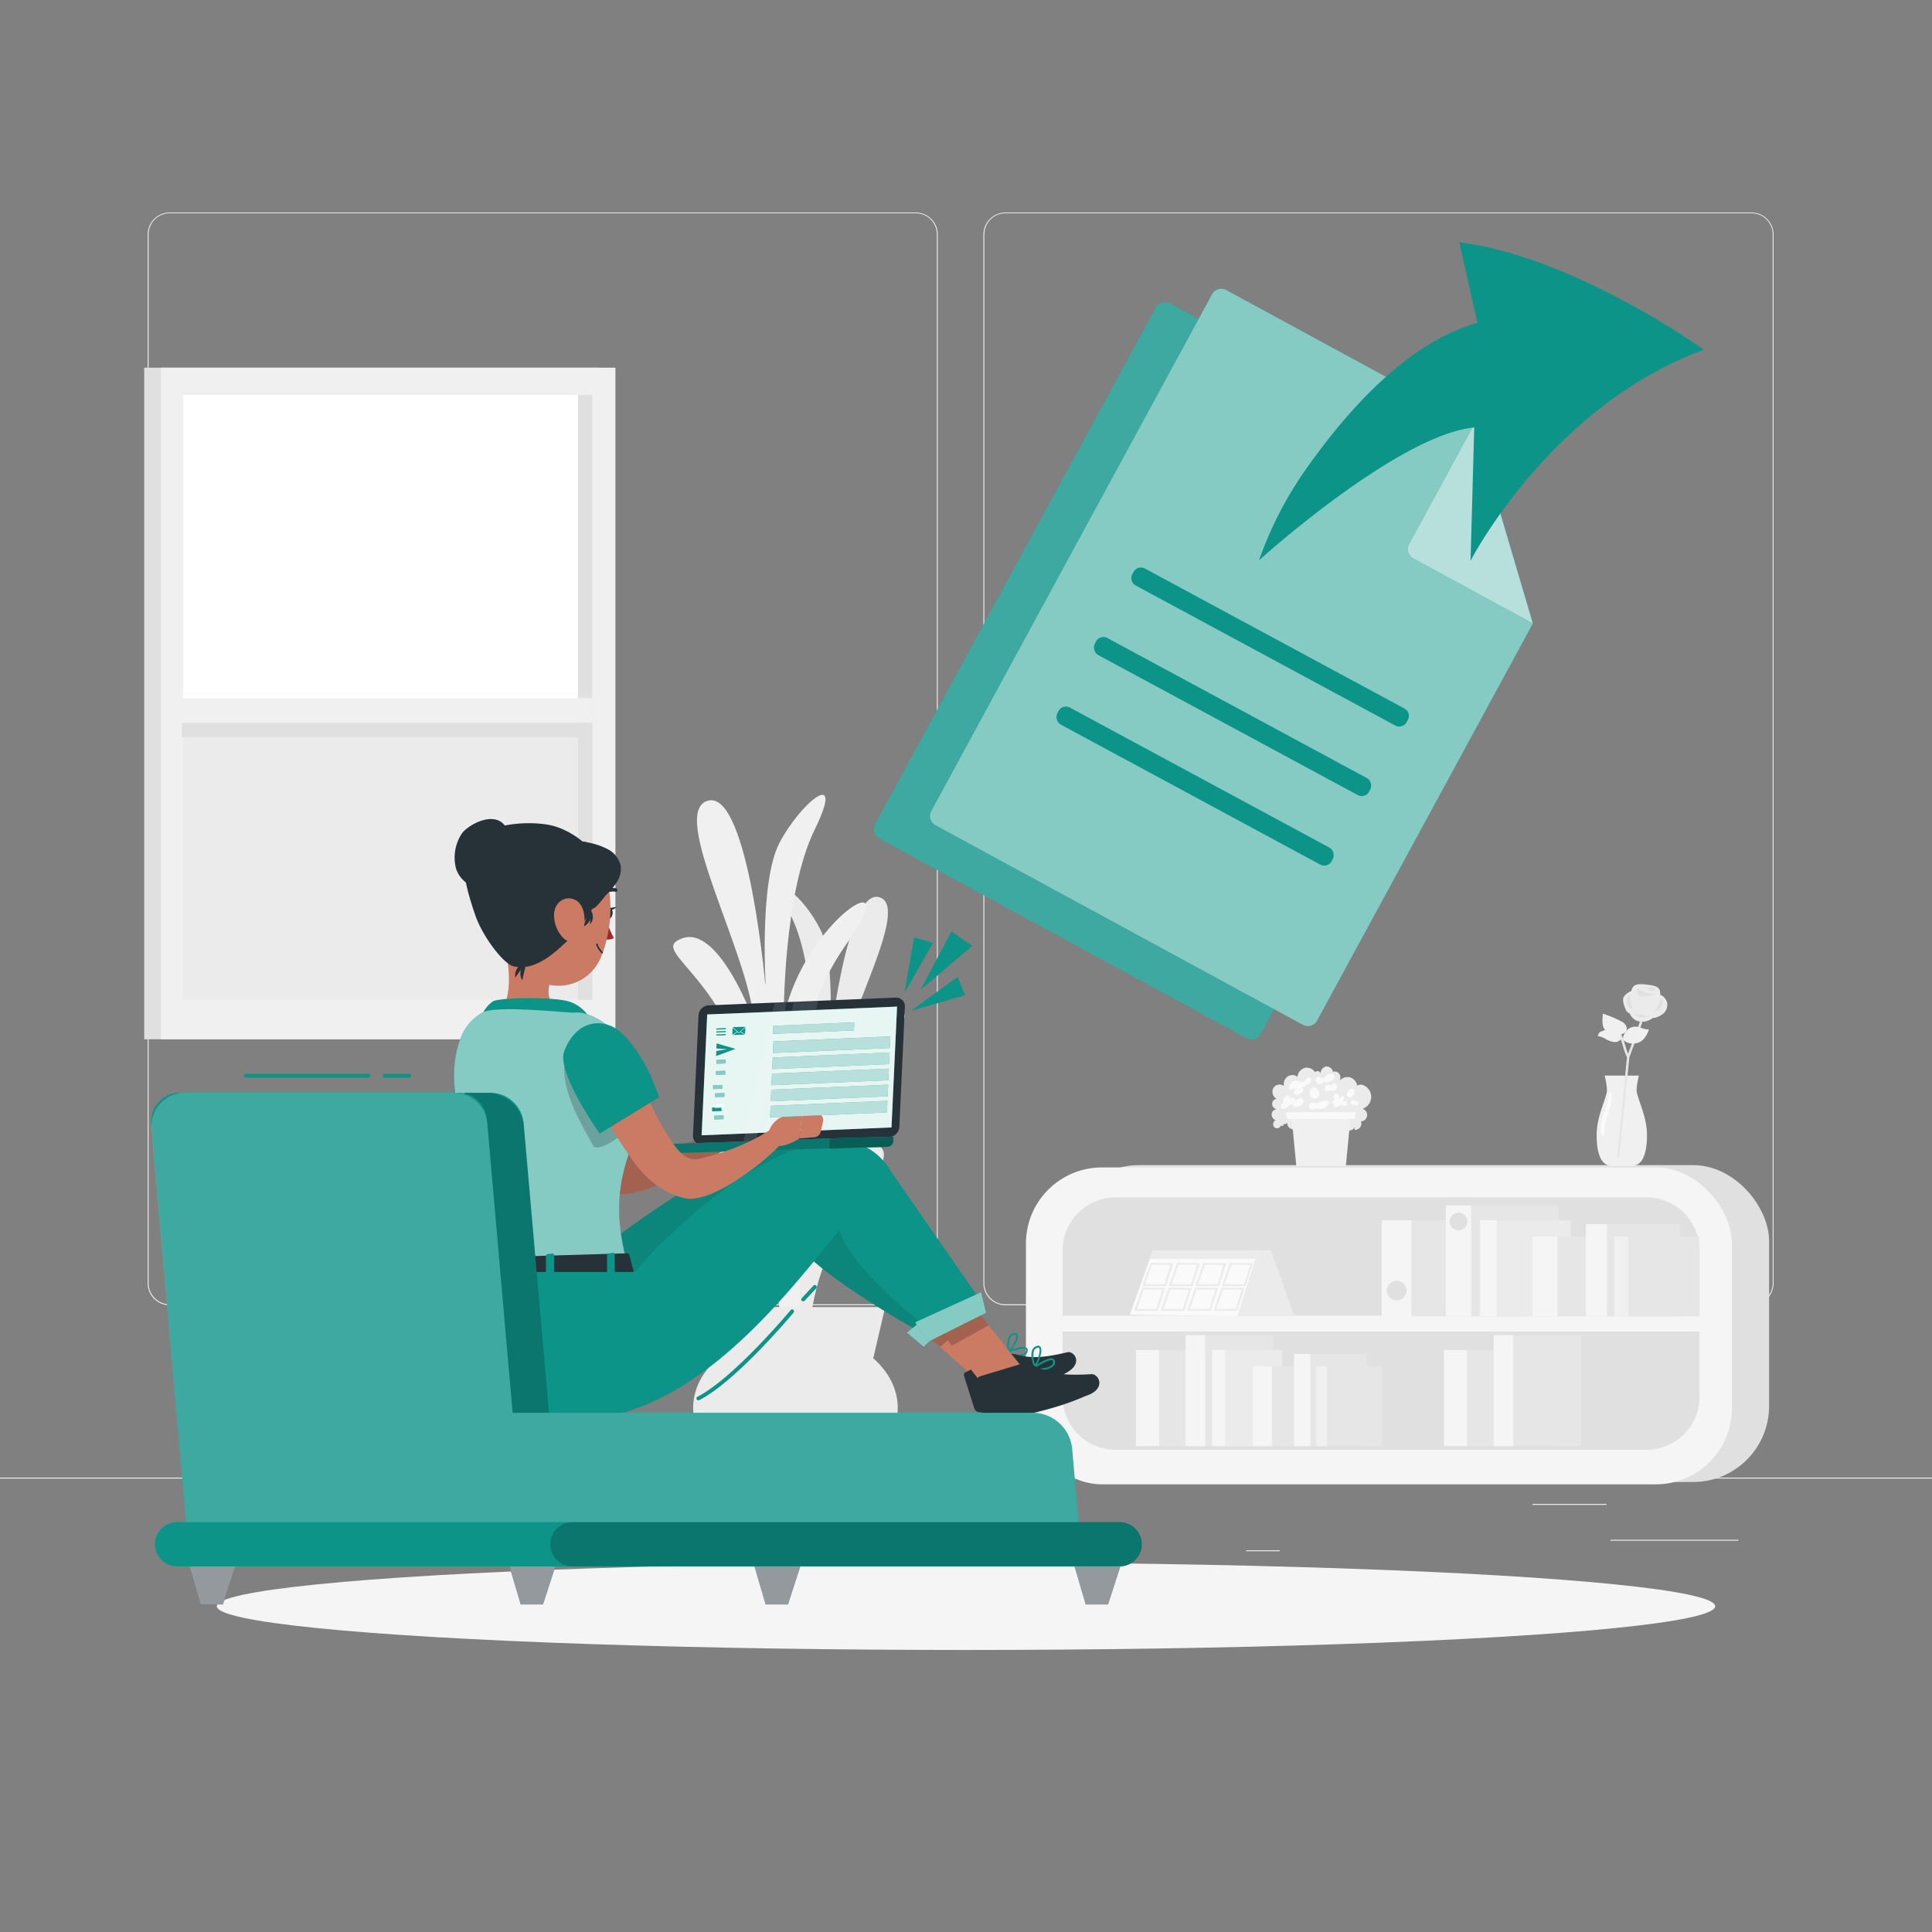 <svg xmlns="http://www.w3.org/2000/svg" viewBox="0 0 500 500"><rect x="0" y="0" width="500" height="500" fill="#808080" stroke="none"/><g id="freepik--background-complete--inject-10"><path d="M237,337.8H43.91a5.71,5.71,0,0,1-5.7-5.71V60.66A5.71,5.71,0,0,1,43.91,55H237a5.71,5.71,0,0,1,5.71,5.71V332.09A5.71,5.71,0,0,1,237,337.8ZM43.91,55.2a5.46,5.46,0,0,0-5.45,5.46V332.09a5.46,5.46,0,0,0,5.45,5.46H237a5.47,5.47,0,0,0,5.46-5.46V60.66A5.47,5.47,0,0,0,237,55.2Z" style="fill:#ebebeb"></path><path d="M453.31,337.8H260.21a5.72,5.72,0,0,1-5.71-5.71V60.66A5.72,5.72,0,0,1,260.21,55h193.1A5.71,5.71,0,0,1,459,60.66V332.09A5.71,5.71,0,0,1,453.31,337.8ZM260.21,55.2a5.47,5.47,0,0,0-5.46,5.46V332.09a5.47,5.47,0,0,0,5.46,5.46h193.1a5.47,5.47,0,0,0,5.46-5.46V60.66a5.47,5.47,0,0,0-5.46-5.46Z" style="fill:#ebebeb"></path><rect x="416.78" y="398.49" width="33.12" height="0.25" style="fill:#ebebeb"></rect><rect x="322.53" y="401.21" width="8.69" height="0.25" style="fill:#ebebeb"></rect><rect x="396.59" y="389.21" width="19.19" height="0.25" style="fill:#ebebeb"></rect><rect x="52.46" y="390.89" width="43.19" height="0.25" style="fill:#ebebeb"></rect><rect x="104.56" y="390.89" width="6.33" height="0.25" style="fill:#ebebeb"></rect><rect x="131.47" y="395.11" width="93.68" height="0.25" style="fill:#ebebeb"></rect><rect y="382.4" width="500" height="0.25" style="fill:#ebebeb"></rect><rect x="37.32" y="95.16" width="117.62" height="173.8" style="fill:#e0e0e0"></rect><rect x="41.65" y="95.16" width="117.62" height="173.8" style="fill:#f0f0f0"></rect><rect x="47.37" y="187.04" width="105.95" height="71.74" style="fill:#ebebeb"></rect><rect x="47.37" y="102.22" width="105.95" height="84.82" style="fill:#fff"></rect><rect x="149.59" y="102.22" width="3.73" height="156.56" style="fill:#e0e0e0"></rect><rect x="96.62" y="137.46" width="3.78" height="102.95" transform="translate(-90.42 287.45) rotate(-90)" style="fill:#e0e0e0"></rect><rect x="45.37" y="180.69" width="107.95" height="6.35" style="fill:#f0f0f0"></rect><rect x="275.14" y="301.53" width="182.7" height="82.01" rx="19.67" style="fill:#e0e0e0"></rect><rect x="265.51" y="302.13" width="182.7" height="82.01" rx="19.67" style="fill:#f5f5f5"></rect><path d="M288.7,309.87H426.1a13.74,13.74,0,0,1,13.74,13.74v16.86a0,0,0,0,1,0,0H275a0,0,0,0,1,0,0V323.6A13.74,13.74,0,0,1,288.7,309.87Z" style="fill:#e0e0e0"></path><path d="M275,344.6H439.84a0,0,0,0,1,0,0v16.86A13.74,13.74,0,0,1,426.1,375.2H288.7A13.74,13.74,0,0,1,275,361.46V344.6A0,0,0,0,1,275,344.6Z" style="fill:#e0e0e0"></path><rect x="365.3" y="315.79" width="30.19" height="24.87" style="fill:#e6e6e6"></rect><rect x="357.57" y="315.79" width="7.73" height="24.87" style="fill:#f5f5f5"></rect><path d="M364,334a2.54,2.54,0,1,1-2.54-2.54A2.54,2.54,0,0,1,364,334Z" style="fill:#e0e0e0"></path><rect x="380.73" y="311.95" width="22.68" height="28.71" style="fill:#e6e6e6"></rect><rect x="374.18" y="311.95" width="6.56" height="28.71" style="fill:#f5f5f5"></rect><circle cx="377.46" cy="316.12" r="2.25" style="fill:#e0e0e0"></circle><circle cx="377.46" cy="316.12" r="2.25" style="fill:#e0e0e0"></circle><rect x="387.41" y="315.79" width="19.12" height="24.87" style="fill:#ebebeb"></rect><rect x="383.04" y="315.79" width="4.37" height="24.87" style="fill:#f5f5f5"></rect><rect x="403.06" y="320" width="25.08" height="20.67" style="fill:#e6e6e6"></rect><rect x="396.64" y="320" width="6.42" height="20.67" style="fill:#f5f5f5"></rect><rect x="415.87" y="316.81" width="18.84" height="23.85" style="fill:#e6e6e6"></rect><rect x="410.44" y="316.81" width="5.45" height="23.85" style="fill:#f5f5f5"></rect><rect x="421.43" y="320" width="18.3" height="20.67" style="fill:#e6e6e6"></rect><rect x="417.79" y="320" width="3.63" height="20.67" style="fill:#f0f0f0"></rect><rect x="299.96" y="349.38" width="23.37" height="24.87" style="fill:#e6e6e6"></rect><rect x="293.98" y="349.38" width="5.99" height="24.87" style="fill:#f5f5f5"></rect><rect x="311.9" y="345.54" width="17.55" height="28.71" style="fill:#e6e6e6"></rect><rect x="306.84" y="345.54" width="5.07" height="28.71" style="fill:#f5f5f5"></rect><rect x="379.68" y="349.38" width="23.37" height="24.87" style="fill:#e6e6e6"></rect><rect x="373.7" y="349.38" width="5.99" height="24.87" style="fill:#f5f5f5"></rect><rect x="391.62" y="345.54" width="17.55" height="28.71" style="fill:#e6e6e6"></rect><rect x="386.56" y="345.54" width="5.08" height="28.71" style="fill:#f5f5f5"></rect><rect x="317.08" y="349.38" width="14.8" height="24.87" style="fill:#ebebeb"></rect><rect x="313.7" y="349.38" width="3.38" height="24.87" style="fill:#f5f5f5"></rect><rect x="329.19" y="353.59" width="19.41" height="20.67" style="fill:#e6e6e6"></rect><rect x="324.22" y="353.59" width="4.97" height="20.67" style="fill:#f5f5f5"></rect><rect x="339.11" y="350.4" width="14.58" height="23.85" style="fill:#e6e6e6"></rect><rect x="334.9" y="350.4" width="4.22" height="23.85" style="fill:#f5f5f5"></rect><rect x="343.41" y="353.59" width="14.17" height="20.67" style="fill:#e6e6e6"></rect><rect x="340.59" y="353.59" width="2.81" height="20.67" style="fill:#f0f0f0"></rect><path d="M340.45,277.68a2.52,2.52,0,0,0-2.67-1.33,2.64,2.64,0,0,0-2,2.31,2.21,2.21,0,0,0-2.53-.07,2.51,2.51,0,0,0-1,2.45,1.87,1.87,0,0,0-2.71.55,2.1,2.1,0,0,0,.83,2.78,1.34,1.34,0,0,0,.07,2.66,1.45,1.45,0,0,0-1.33,1.28,1.49,1.49,0,0,0,1,1.57,1.22,1.22,0,0,0-.29,1.88,1.1,1.1,0,0,0,1.73-.55.35.35,0,0,0,.56.09.41.41,0,0,0-.1-.6.66.66,0,0,0,1.14-.29,1.65,1.65,0,0,0,2.23,1.76,1,1,0,0,0,.66,1.36,2.33,2.33,0,0,0,1.61-.32,3.54,3.54,0,0,1,1.58-.53,5.11,5.11,0,0,1,1.41.39,4.25,4.25,0,0,0,4.31-1.14,1.84,1.84,0,0,0,3.07-.46,1.3,1.3,0,0,0,2.53.15l0,.78a1.63,1.63,0,0,0,1.67-2.18,1.67,1.67,0,0,0,1.59-1.45,1.72,1.72,0,0,0-1.18-1.83,3.24,3.24,0,0,0,.06-6.14,1.53,1.53,0,0,0-1.47.21.92.92,0,0,0,0,1.39,3,3,0,0,0-1.26-3.34,2.65,2.65,0,0,0-3.34.72,1.66,1.66,0,0,0,0-1.85,1.45,1.45,0,0,0-1.66-.55,1.67,1.67,0,0,0-1.8-1.37,1.75,1.75,0,0,0-1.36,1.86.84.84,0,0,0-1.53-.29C339.86,277.45,340.45,277.68,340.45,277.68Z" style="fill:#ebebeb"></path><path d="M340.75,285.67a1.53,1.53,0,0,0-1.15-.28,1.07,1.07,0,0,0-.83.78.81.81,0,0,0,.56.94c.47.12.95-.28,1.43-.21.18,0,.34.11.51.15a2.44,2.44,0,0,0,2-.7,2,2,0,0,0,.55-.52.7.7,0,0,0,.06-.72.93.93,0,0,0-.95-.31,3.73,3.73,0,0,0-1.94.81l.05-.33Z" style="fill:#fafafa"></path><path d="M350.88,285.07a1.63,1.63,0,0,0-.61-.32.61.61,0,0,0-.63.17.64.64,0,0,0,.18.84,1.78,1.78,0,0,0,.88.3c.33.05.73.06.89-.22a.55.55,0,0,0-.15-.64,1.62,1.62,0,0,0-.63-.31Z" style="fill:#fafafa"></path><path d="M334.87,279.8a2.22,2.22,0,0,0-1.29,1.55.51.51,0,0,0,.14.57.56.56,0,0,0,.44,0l1.85-.44a2.57,2.57,0,0,0-.83.45.88.88,0,0,0-.32.84.86.86,0,0,0,.86.58,1.79,1.79,0,0,0,1-.41,1.32,1.32,0,0,0,.65-.95c0-.39-.5-.76-.8-.51a7,7,0,0,0,2-.9,2,2,0,0,0,.57-.54.77.77,0,0,0,.06-.76c-.63-1.15-1.43.54-1.82.69C336.65,280.26,335.81,279.4,334.87,279.8Z" style="fill:#fafafa"></path><path d="M332,284.71a.62.62,0,0,0,.16.65.4.4,0,0,0,.59-.12,2,2,0,0,0-1.11.62.73.73,0,0,0,.22,1.1,1,1,0,0,0,.77-.18,13.41,13.41,0,0,0,1.91-1.26c-.18.43.26.91.72,1a2.19,2.19,0,0,0,1.29-.45c.49-.3,1-.75.92-1.3a1,1,0,0,0-1.2-.56,2.91,2.91,0,0,0-1.17.89c.26-.37-.1-.94-.56-1a1.37,1.37,0,0,0-1.16.54c.52-.29.63-1-.06-1.11C332.86,283.42,332.1,284.34,332,284.71Z" style="fill:#fafafa"></path><path d="M346.15,283.06a.79.79,0,0,0-1,.51.78.78,0,0,0,.61.92,1.18,1.18,0,0,0-.78.41.64.64,0,0,0-.17.47.56.56,0,0,0,.55.42,1.7,1.7,0,0,0,.73-.2,1.31,1.31,0,0,0-.71.2.46.46,0,0,0-.11.66.61.61,0,0,0,.59.06,2.83,2.83,0,0,0,1.22-.68,1.2,1.2,0,0,0,1,.43.7.7,0,0,0,.58-.83.75.75,0,0,0-.63-.46,2.07,2.07,0,0,0-.81.12,1.49,1.49,0,0,0,.65-.71c.1-.31-.11-.73-.44-.7s-.55.52-.84.7C346.26,284.05,346.93,283.35,346.15,283.06Z" style="fill:#fafafa"></path><path d="M339.54,281.53a1.49,1.49,0,0,0-.54,1.34,1.59,1.59,0,0,0,.8,1.38,1.27,1.27,0,0,0,1.63-1,1.79,1.79,0,0,0-1-1.79A1,1,0,0,0,339.54,281.53Z" style="fill:#fafafa"></path><path d="M344.22,280.93l.17.15a.84.84,0,1,0-1.23,1.13.88.88,0,0,0,1.23-.09,1.24,1.24,0,0,0,1.46-.27,1,1,0,0,0-.2-1.39.78.78,0,0,0-1.12.66l-.2-.22Z" style="fill:#fafafa"></path><path d="M349.39,281.77a2.61,2.61,0,0,0-.8,1.12.93.93,0,0,0,.53,1.14c.45.11.87-.26,1.13-.64a1.42,1.42,0,0,0,.27-1.18c-.13-.4-.7-.63-1-.33Z" style="fill:#fafafa"></path><path d="M341.94,279.06a.76.76,0,0,0-1.05-.3.92.92,0,0,0-.33,1.1,1.17,1.17,0,0,0,1,.69c.5.05,1.1-.36,1-.86a1.07,1.07,0,0,0,1,.37,2.64,2.64,0,0,0,1-.38c.43-.25.88-.62.84-1.11a.87.87,0,0,0-.81-.73,1.45,1.45,0,0,0-1.07.4c-.23.2-.43.44-.68.62a.84.84,0,0,1-.87.12Z" style="fill:#fafafa"></path><polygon points="348.3 301.8 335.49 301.8 334.24 288.89 349.55 288.89 348.3 301.8" style="fill:#f0f0f0"></polygon><polygon points="350.55 289.56 333.12 289.56 332.81 287.84 350.86 287.84 350.55 289.56" style="fill:#fafafa"></polygon><polygon points="335 340.63 320.3 340.63 324.91 325.79 325.58 323.63 328.91 323.63 335 340.63" style="fill:#ebebeb"></polygon><polygon points="325.58 323.63 324.91 325.79 320.3 340.63 306.71 340.43 302.34 325.79 301.67 323.63 325.58 323.63" style="fill:#e0e0e0"></polygon><polygon points="325.58 323.63 324.91 325.79 320.3 340.63 292.39 340.22 298.34 323.63 325.58 323.63" style="fill:#fafafa"></polygon><polygon points="325.58 323.63 324.91 325.79 297.57 325.79 298.34 323.63 325.58 323.63" style="fill:#ebebeb"></polygon><path d="M301.77,332.84h-6.13l2.14-6,5.86.06Zm-5.42-.5h5l1.56-5-4.83-.05Z" style="fill:#ebebeb"></path><path d="M308.63,332.84H302.5l2.13-6,5.87.06Zm-5.43-.5h5.06l1.56-5-4.83-.05Z" style="fill:#ebebeb"></path><path d="M315.48,332.84h-6.13l2.14-6,5.86.06Zm-5.42-.5h5.06l1.55-5-4.83-.05Z" style="fill:#ebebeb"></path><path d="M322.34,332.84h-6.13l2.14-6,5.86.06Zm-5.42-.5H322l1.56-5-4.83-.05Z" style="fill:#ebebeb"></path><path d="M299.63,339.25H293.5l2.14-6,5.86.07Zm-5.42-.5h5.05l1.56-5-4.83,0Z" style="fill:#ebebeb"></path><path d="M306.49,339.25h-6.13l2.14-6,5.86.07Zm-5.42-.5h5.05l1.56-5-4.83,0Z" style="fill:#ebebeb"></path><path d="M313.34,339.25h-6.13l2.14-6,5.86.07Zm-5.42-.5H313l1.56-5-4.84,0Z" style="fill:#ebebeb"></path><path d="M320.2,339.25h-6.13l2.14-6,5.86.07Zm-5.42-.5h5.05l1.56-5-4.83,0Z" style="fill:#ebebeb"></path><path d="M413.21,293.79c0,3.15.5,5.19,1.33,6.5a3.44,3.44,0,0,0,2.92,1.53H422a3.43,3.43,0,0,0,2.91-1.53c.84-1.31,1.33-3.35,1.33-6.5,0-4.57-2-8.23-2.64-11.15-.24-1.05.54-4.28.54-4.28h-8.85s.78,3.23.54,4.28C415.2,285.56,413.21,289.22,413.21,293.79Z" style="fill:#f0f0f0"></path><path d="M422.69,256.3a4.7,4.7,0,0,0-2.36,1.53c-.87,1.16.63,3.88.63,3.88a3.68,3.68,0,0,0,3.18,1l1.77-.43S424,257,422.7,256.65Z" style="fill:#ebebeb"></path><path d="M429.65,257.57c-.23,2.33-2.19,4.94-4.27,4.74s-3.47-3.17-3.24-5.49,1.93-2.24,4-2S429.89,255.25,429.65,257.57Z" style="fill:#ebebeb"></path><path d="M423.8,255.77s1.33,1.54,4.68,1.42C428.48,257.19,422.77,259.61,423.8,255.77Z" style="fill:#ebebeb"></path><path d="M425.26,255.58s1.86,0,1.75.78c0,0,1.54.2,1.45-.48S425.26,255.58,425.26,255.58Z" style="fill:#ebebeb"></path><path d="M423.8,255.77s1.33,1.54,4.68,1.42C428.48,257.19,422.77,259.61,423.8,255.77Z" style="fill:#e0e0e0"></path><path d="M425.26,255.58s1.86,0,1.75.78c0,0,1.54.2,1.45-.48S425.26,255.58,425.26,255.58Z" style="fill:#e0e0e0"></path><path d="M421.82,262.38a3.38,3.38,0,0,0,2.93,2.05,4.54,4.54,0,0,0,3.41-1.35,6.91,6.91,0,0,0,1.78-3.27c.08-.32.26-1.11-.14-1.32s-.71.31-.93.53a12.59,12.59,0,0,1-2.1,1.68,10.83,10.83,0,0,1-2.38,1.13C424.16,261.91,421.9,262.59,421.82,262.38Z" style="fill:#ebebeb"></path><path d="M431.44,259.47a3,3,0,0,1-.9,2.79,5.33,5.33,0,0,1-1.75,1c-.44.16-1,.29-1.33,0s-.21-.95,0-1.42c.29-.72.59-1.43.92-2.14a7.64,7.64,0,0,1,1-2c.42-.42.84,0,1.28.4A3,3,0,0,1,431.44,259.47Z" style="fill:#ebebeb"></path><path d="M422.58,261.21a2.12,2.12,0,0,1-1.57-1.64c-.11-.59.15-2,.89-2A9.89,9.89,0,0,0,422.58,261.21Z" style="fill:#e0e0e0"></path><path d="M428.21,261.62a2.41,2.41,0,0,0,1.89-1.26c.2-.39.44-2.51-.35-1.75-.26.25-.39,1.18-.57,1.53A7.26,7.26,0,0,1,428.21,261.62Z" style="fill:#e0e0e0"></path><path d="M425.12,262.37a1.74,1.74,0,0,0,2.08.45c-.15.39-1.49.49-1.9.53-1.09.11-1.54-.45-2.46-1.05C422.84,262.3,424.37,262.84,425.12,262.37Z" style="fill:#e0e0e0"></path><polygon points="418.51 299.31 421.07 273.49 424.45 264.32 425.04 264.54 421.67 273.66 419 300.02 418.51 299.31" style="fill:#e6e6e6"></polygon><path d="M421.65,273.44l-.56.28a18.66,18.66,0,0,1-1-2.7,22.07,22.07,0,0,0-2.15-5.24l.53-.33a22.74,22.74,0,0,1,2.22,5.38A19,19,0,0,0,421.65,273.44Z" style="fill:#e6e6e6"></path><path d="M423,270.05a3.64,3.64,0,0,0,2.32-1.07,7.17,7.17,0,0,0,1.43-2.58c-1.14.12-2.19-.62-3.33-.7a3,3,0,0,0-2.43,1c-.77.9-1.22,2-.8,2.54A3.87,3.87,0,0,0,423,270.05Z" style="fill:#f0f0f0"></path><path d="M413.88,267.25a4.35,4.35,0,0,1,3.66-.58,3.26,3.26,0,0,1,2,2.22,2.06,2.06,0,0,1-1.95.77,6.14,6.14,0,0,1-2.06-.78,6.3,6.3,0,0,0-2.06-.78Z" style="fill:#f0f0f0"></path><path d="M419.52,267.74c-1.48.17-2.81.46-4.16-1.22-.9-1.13-.61-2.84-.55-4.19a29,29,0,0,1,4.85,2.05A2.38,2.38,0,0,1,421,266a1.38,1.38,0,0,1-1.08,1.54S419.52,267.74,419.52,267.74Z" style="fill:#f0f0f0"></path><path d="M415.28,287.84a12.25,12.25,0,0,0-1,5.29c0,.34.14.73.39.79s.45-.22.53-.53a3.85,3.85,0,0,0,.06-1c0-2.77,1.5-5.11,1.79-7.81.08-.77-.12-3.19-.57-1.41C416.11,284.8,415.83,286.28,415.28,287.84Z" style="fill:#fafafa"></path><path d="M205.77,342.86s2.91-32.21-9.89-47.91,10-1.41,14,14.25c0,0,.75-29-12-47.75s9-4.72,12.79,15.76c0,0,.73-25.86-5.65-39.56s3.13-5.55,7.34,3S214.49,272,214.49,272s4.47-42.1,13-39.82-9.15,31.65-10.56,46c0,0,7.72-20,15.41-17s-10.71,7.24-16.4,36.35L214.24,311s7-19.66,13.36-14.49-15.55,18.06-18,46.87Z" style="fill:#ebebeb"></path><path d="M207.15,344.53s-2.73-39.83,13.48-58.81-12.29-2.05-17.69,17.15c0,0-.16-35.78,16.11-58.54s-11-6.11-16.21,19c0,0-.2-31.92,8-48.63s-3.72-6.95-9.14,3.49-3.45,38.55-3.45,38.55-4.4-52.09-14.93-49.55,10.44,39.34,11.8,57.07c0,0-9-24.92-18.56-21.42s13,9.28,19.25,45.38L197.54,305s-8.08-24.47-16.09-18.31,18.7,22.78,21,58.42Z" style="fill:#f0f0f0"></path><path d="M232.34,364.39c0,10.93-11.85,19.8-26.47,19.8s-26.48-8.87-26.48-19.8c0-4.93,2.4-9.42,6.38-12.88l-3.13-13.25h46.45L226,351.51C229.94,355,232.34,359.46,232.34,364.39Z" style="fill:#ebebeb"></path></g><g id="freepik--Shadow--inject-10"><ellipse id="freepik--path--inject-10" cx="250" cy="415.69" rx="193.89" ry="11.32" style="fill:#f5f5f5"></ellipse></g><g id="freepik--Lines--inject-10"><polygon points="234.07 257 236.57 242.58 241.48 244 234.07 257" style="fill:#0D9488"></polygon><polygon points="235.72 261.62 249.78 257.55 247.82 252.82 235.72 261.62" style="fill:#0D9488"></polygon><polygon points="238.22 256.19 246.23 241.05 251.63 244.8 238.22 256.19" style="fill:#0D9488"></polygon></g><g id="freepik--Files--inject-10"><path d="M328.71,115.68H314.14a2.4,2.4,0,0,1,0-4.79h14.57a2.4,2.4,0,0,1,0,4.79Z" style="fill:#0D9488"></path><g style="opacity:0.7"><path d="M328.71,115.68H314.14a2.4,2.4,0,0,1,0-4.79h14.57a2.4,2.4,0,0,1,0,4.79Z" style="fill:#fff"></path></g><path d="M382.16,164.79,326.3,267.59a2.73,2.73,0,0,1-3.7,1.09L227.55,217a2.73,2.73,0,0,1-1.09-3.7L299.11,79.62a2.73,2.73,0,0,1,3.7-1.09l64,34.8Z" style="fill:#0D9488"></path><g style="opacity:0.2"><path d="M382.16,164.79,326.3,267.59a2.73,2.73,0,0,1-3.7,1.09L227.55,217a2.73,2.73,0,0,1-1.09-3.7L299.11,79.62a2.73,2.73,0,0,1,3.7-1.09l64,34.8Z" style="fill:#fff"></path></g><rect x="273.81" y="168.41" width="80.66" height="5" transform="translate(118.81 -128.66) rotate(28.35)" style="fill:#0D9488"></rect><rect x="264.11" y="186.39" width="80.66" height="5" transform="translate(126.19 -121.9) rotate(28.35)" style="fill:#0D9488"></rect><rect x="254.41" y="204.37" width="80.66" height="5" transform="translate(133.56 -115.13) rotate(28.35)" style="fill:#0D9488"></rect><path d="M366.94,113.28l-16.84,31a2.73,2.73,0,0,0,1.09,3.7l30.91,16.8Z" style="fill:#0D9488"></path><path d="M366.94,113.28l-16.84,31a2.73,2.73,0,0,0,1.09,3.7l30.91,16.8Z" style="fill:#fff;opacity:0.7"></path><path d="M396.72,161.33l-55.85,102.8a2.73,2.73,0,0,1-3.7,1.09l-95.05-51.64a2.73,2.73,0,0,1-1.1-3.7L313.67,76.17a2.73,2.73,0,0,1,3.7-1.1l64.05,34.8Z" style="fill:#0D9488"></path><g style="opacity:0.5"><path d="M396.72,161.33l-55.85,102.8a2.73,2.73,0,0,1-3.7,1.09l-95.05-51.64a2.73,2.73,0,0,1-1.1-3.7L313.67,76.17a2.73,2.73,0,0,1,3.7-1.1l64.05,34.8Z" style="fill:#fff"></path></g><path d="M363.49,183.38l-67.2-36.25a2.14,2.14,0,0,0-2.91.87l-.33.61a2.15,2.15,0,0,0,.87,2.92l67.2,36.25a2.15,2.15,0,0,0,2.91-.87l.33-.62A2.14,2.14,0,0,0,363.49,183.38Z" style="fill:#0D9488"></path><rect x="278.68" y="182.93" width="80.66" height="5" rx="2.15" transform="translate(126.29 -129.23) rotate(28.35)" style="fill:#0D9488"></rect><rect x="268.98" y="200.92" width="80.66" height="5" rx="2.15" transform="translate(133.67 -122.46) rotate(28.35)" style="fill:#0D9488"></rect><path d="M381.51,109.83l-16.85,31a2.71,2.71,0,0,0,1.1,3.69l30.91,16.8Z" style="fill:#0D9488"></path><path d="M381.51,109.83l-16.85,31a2.71,2.71,0,0,0,1.1,3.69l30.91,16.8Z" style="fill:#fff;opacity:0.7"></path><path d="M377.65,62.7l4.7,20.87c-17.8,4.88-33.77,22.5-45.26,39.14A96.21,96.21,0,0,0,325.84,145s35.9-32.47,55.69-34.37l-.95,34.49s20.53-40,60.38-54.6C441,90.51,407.58,66.47,377.65,62.7Z" style="fill:#0D9488"></path></g><g id="freepik--Character--inject-10"><g id="freepik--group--inject-10"><polygon points="252.71 356.93 259.84 351.02 241.86 333.96 234.19 340.51 252.71 356.93" style="fill:#cb7a63"></polygon><path d="M265.62,348.74a3.82,3.82,0,0,0-2.47.12c-.48.14-1,.31-1.42.47s-.67.26-.94.37l-.79.35a.21.21,0,0,0-.16.21.13.13,0,0,0,0,.1.24.24,0,0,0,.14.1,18,18,0,0,0,3.09.53,3.75,3.75,0,0,0,1.53-.12h.07a4.3,4.3,0,0,0,.82-.37,1.27,1.27,0,0,0,.47-1.11A.77.77,0,0,0,265.62,348.74Zm-.1.66a.76.76,0,0,1-.31.75,1.78,1.78,0,0,1-.81.32,5.07,5.07,0,0,1-1.22.07,13.68,13.68,0,0,1-1.9-.24l-.47-.09a12.81,12.81,0,0,1,2.67-.93A11.71,11.71,0,0,1,265,349a.77.77,0,0,1,.42.1A.28.28,0,0,1,265.52,349.4Z" style="fill:#0D9488"></path><path d="M262.35,345a1.72,1.72,0,0,0-1.13.74,2.32,2.32,0,0,0-.21.38,7.15,7.15,0,0,0-.22,3.6.11.11,0,0,1,0,.05.23.23,0,0,0,.15.17.17.17,0,0,0,.14,0,.11.11,0,0,0,.09-.05,4.73,4.73,0,0,0,.55-.55,8.77,8.77,0,0,0,.85-1.2c.62-1,1.06-2.15.79-2.74C263.26,345.14,263,344.88,262.35,345Zm.6.6c.17.38-.17,1.28-.67,2.16a8.51,8.51,0,0,1-1.08,1.5,6.78,6.78,0,0,1,.14-2.72,1.93,1.93,0,0,1,.26-.54,1.3,1.3,0,0,1,.69-.51l.14,0C262.85,345.37,262.93,345.53,263,345.58Z" style="fill:#0D9488"></path><path d="M258.91,350.6l-9,4.52a.79.79,0,0,0-.42.94l2.64,8.38a1.58,1.58,0,0,0,2,1l.15-.07c15.35-5.39,20.06-9.21,21.66-10.08,4.57-2.49,2-5.73.3-5.33-7.66,1.83-10.23,1.36-13.54.51A7.94,7.94,0,0,0,258.91,350.6Z" style="fill:#263238"></path><polygon points="241.87 333.97 250.97 342.04 243.29 348.58 234.19 340.51 241.87 333.97" style="opacity:0.2;isolation:isolate"></polygon><polygon points="239.03 348.52 250.48 337.96 247.96 333.54 234.72 344.91 239.03 348.52" style="fill:#0D9488"></polygon><polygon points="239.03 348.52 250.48 337.96 247.96 333.54 234.72 344.91 239.03 348.52" style="fill:#fff;opacity:0.5"></polygon><path d="M246.16,335.09l-1.54,1.32-2.29,2L241,339.54,237,343l-.77.65s-16.31-9.19-25.39-17c-6.21-5.37-6.77-7.38-7.43-6.88-8.77,6.68-34.73,29.74-49.44,41.73-.48.06-1,.1-1.44.14-7.86.57-14-.29-18.84-2.12,0-6.38,5.41-21.28,5.86-22.72,0,0,21.71-21.57,56.89-39.81a11,11,0,0,1,1.06-.47,14.77,14.77,0,0,1,1.38-.56,17.73,17.73,0,0,1,5.39-1.22,11.84,11.84,0,0,1,4.57.72,17.6,17.6,0,0,1,2.44,1.08,20.75,20.75,0,0,1,2,1.18c1.09.69,2.14,1.46,3.13,2.22,2.25,1.74,19.24,23.63,28.37,33.73h0C245.27,334.14,245.73,334.64,246.16,335.09Z" style="fill:#0D9488"></path><g style="opacity:0.1"><path d="M246.16,335.09l-1.54,1.32-2.29,2L241,339.54,237,343l-.77.65s-16.31-9.19-25.39-17c-6.21-5.37-6.77-7.38-7.43-6.88-8.77,6.68-34.73,29.74-49.44,41.73-.48.06-1,.1-1.44.14-7.86.57-14-.29-18.84-2.12,0-6.38,5.41-21.28,5.86-22.72,0,0,21.71-21.57,56.89-39.81a11,11,0,0,1,1.06-.47,14.77,14.77,0,0,1,1.38-.56,17.73,17.73,0,0,1,5.39-1.22,11.84,11.84,0,0,1,4.57.72,17.6,17.6,0,0,1,2.44,1.08,20.75,20.75,0,0,1,2,1.18c1.09.69,2.14,1.46,3.13,2.22,2.25,1.74,19.24,23.63,28.37,33.73h0C245.27,334.14,245.73,334.64,246.16,335.09Z"></path></g><path d="M130.31,243c1.38,6.22,2.82,15.31-1.46,19.59a139.38,139.38,0,0,0,19,25.9c9.37-16.29.49-26.36.49-26.36-7-1.5-6.91-4.33-5.81-9.21Z" style="fill:#cb7a63"></path><path d="M124.51,263.35a7.9,7.9,0,0,1,3-4.16c1.41-1.07,16-1.23,19.75,0a9.54,9.54,0,0,1,5.29,4.17Z" style="fill:#0D9488"></path><path d="M191.68,288.15l3.76-1.72.19,6.14a11.58,11.58,0,0,1-3.69,2.17,2.51,2.51,0,0,1-3.15-3h0A5.38,5.38,0,0,1,191.68,288.15Z" style="fill:#cb7a63"></path><path d="M200.26,288.16l-.2,2.26a1.6,1.6,0,0,1-1.24,1.43l-3.22.72-.19-6.14,3.27.05a1.55,1.55,0,0,1,1.58,1.55Z" style="fill:#cb7a63"></path><path d="M143.87,305.61a32.37,32.37,0,0,0,19.41,3.25c8-1.35,22-9.4,28.07-14l-2-3c-3,.65-27.79,13.23-43.78,1.85-3-2.12-14.69-10.85-18.82-10.67-6.71.3-6.13,7.33-3.25,10.26C126.83,296.65,139.24,303.33,143.87,305.61Z" style="fill:#cb7a63"></path><g style="opacity:0.2;isolation:isolate"><path d="M200.06,290.42a1.57,1.57,0,0,1-1.23,1.42l-3.2.73h0a11.58,11.58,0,0,1-3.69,2.17,2,2,0,0,1-.59.1h0c-6.08,4.62-20,12.66-28.06,14a32.41,32.41,0,0,1-19.4-3.25c-4.63-2.28-17.06-9-20.43-12.38-2.88-2.93-3.46-10,3.25-10.26,4.13-.18,15.83,8.55,18.82,10.67,15.26,10.85,38.48-.09,43.23-1.69a1.7,1.7,0,0,1,0-.22,5.39,5.39,0,0,1,1-2.12,5.31,5.31,0,0,1,1.85-1.46l3.73-1.71h0l3.25.05a1.55,1.55,0,0,1,1.57,1.55v.14Z"></path><polygon points="195.44 286.43 195.41 286.44 195.41 286.43 195.44 286.43"></polygon></g><path d="M164.84,273.4c8.49,18.71-11.2,24.06-2.18,54.74l-42.8,1c.28-16.44,6.13-12.91-1.58-43.82-.65-2.62-1.73-10.13,1.06-17a12.45,12.45,0,0,1,5.55-6.29c3.16-1.7,17.08-.37,23.43.06C155.2,261.16,163.58,271.06,164.84,273.4Z" style="fill:#0D9488"></path><path d="M164.84,273.4c8.49,18.71-11.2,24.06-2.18,54.74l-42.8,1c.28-16.44,6.13-12.91-1.58-43.82-.65-2.62-1.73-10.13,1.06-17a12.45,12.45,0,0,1,5.55-6.29c3.16-1.7,17.08-.37,23.43.06C155.2,261.16,163.58,271.06,164.84,273.4Z" style="fill:#fff;opacity:0.5"></path><path d="M156.66,236.28c-.12.82.21,1.49.72,1.56s1-.5,1.15-1.29-.22-1.48-.73-1.56S156.77,235.5,156.66,236.28Z" style="fill:#263238"></path><path d="M157.57,235l2-.27S158.35,236.07,157.57,235Z" style="fill:#263238"></path><path d="M156.79,237.36a20.74,20.74,0,0,0,2.08,5.41,3.41,3.41,0,0,1-2.88.12Z" style="fill:#a02724"></path><path d="M159.49,230.78a.45.45,0,0,0,.29-.36.48.48,0,0,0-.39-.54,4.62,4.62,0,0,0-4.06,1.28.47.47,0,1,0,.63.69l.06-.07a3.73,3.73,0,0,1,3.23-1A.48.48,0,0,0,159.49,230.78Z" style="fill:#263238"></path><path d="M130.76,229.8c-.81,9.75-1.36,13.86,2.79,19.53,6.26,8.52,18.43,7.4,22.11-1.91,3.35-8.39,4.11-22.92-4.78-28.13A13.34,13.34,0,0,0,132.59,224,13.2,13.2,0,0,0,130.76,229.8Z" style="fill:#cb7a63"></path><path d="M155.89,246.83a5.51,5.51,0,0,1-1.62-2.39.23.23,0,0,1,.14-.25.2.2,0,0,1,.24.14,5.44,5.44,0,0,0,1.39,2.09Z" style="fill:#263238"></path><path d="M123.81,217.13c-3.71,5-5.4,6.34-.8,19.75,1.85,5.39,7.22,12.53,9.83,13.18,4.68,1.18,9.23-2.1,12.74-5.41a35.71,35.71,0,0,0,7.9-9.82c1.88-3.79,2.57-8.34,1-12.27-1.68-4.27-7.61-8.08-12.05-9C137.23,212.44,126.9,212.94,123.81,217.13Z" style="fill:#263238"></path><path d="M153,235.66s1.17,2-.31,3.51l0-2.67Z" style="fill:#263238"></path><path d="M153,235.66s.43,3.08-2.15,4.23l1.38-3.32Z" style="fill:#263238"></path><path d="M135.78,248.93s-2.84,1.29-2.43,4.08l2.07-2.95Z" style="fill:#263238"></path><path d="M135.89,249s-2.16,2.24-.74,4.69l.83-3.51Z" style="fill:#263238"></path><path d="M156.86,231.63a18.54,18.54,0,0,0,2.78-3.35,6.28,6.28,0,0,0,1-4.16,6.42,6.42,0,0,0-3.32-4.33A18.6,18.6,0,0,0,152,218a3.69,3.69,0,0,0-2.7.08,2.51,2.51,0,0,0-1,2.32,8,8,0,0,0,.72,2.56,52.75,52.75,0,0,1,2.68,10c.31,1.72.08,2.87,1.78,2.2C154.53,234.77,156,232.54,156.86,231.63Z" style="fill:#263238"></path><path d="M143.4,236.45a8.53,8.53,0,0,0,2.21,6.13c2,2.2,4.62.76,5.36-2,.67-2.46.42-6.57-2.25-7.75S143.54,233.7,143.4,236.45Z" style="fill:#cb7a63"></path><polygon points="256.82 361.42 264.54 353.9 249.59 335.11 240.26 340.62 256.82 361.42" style="fill:#cb7a63"></polygon><path d="M272.42,351.58c-.85-.3-2.61.66-3.95,1.51-.34.21-.64.42-.9.6h0l-.13.1c-.3.21-.52.37-.6.44a.22.22,0,0,0-.12.25.25.25,0,0,0,.23.18,18.23,18.23,0,0,0,2.76-.09l.61-.07a3.84,3.84,0,0,0,1.85-.64,3.33,3.33,0,0,0,.56-.43,1.35,1.35,0,0,0,.25-1.27A.88.88,0,0,0,272.42,351.58Zm.06.72a.88.88,0,0,1-.17.86,2.83,2.83,0,0,1-1.52.76,11,11,0,0,1-2.06.27q-.48,0-1,0l.34-.25a1.77,1.77,0,0,1,.24-.17,13,13,0,0,1,3.51-1.75.84.84,0,0,1,.47,0A.32.32,0,0,1,272.48,352.3Z" style="fill:#0D9488"></path><path d="M268.14,348.39a1.74,1.74,0,0,0-1,1c-.64,1.53.3,3.91.45,4.28h0a0,0,0,0,0,0,0,.25.25,0,0,0,.2.15.38.38,0,0,0,.15,0,.14.14,0,0,0,.08-.07l0,0a5.05,5.05,0,0,0,.42-.68c.74-1.39,1.43-3.71.83-4.51C269.12,348.34,268.79,348.12,268.14,348.39Zm-.25,4.72a5.79,5.79,0,0,1-.32-3.51,1.34,1.34,0,0,1,.62-.69l.13-.06c.43-.17.54,0,.58,0C269.34,349.46,268.67,351.83,267.89,353.11Z" style="fill:#0D9488"></path><polygon points="248.81 333.96 255.84 342.96 246.33 348.27 239.19 339.5 248.81 333.96" style="opacity:0.2;isolation:isolate"></polygon><path d="M119.47,325.89l-1,3.89c-.15.3.22.59.71.58l44.07-1c.39,0,.7-.21.72-.46l-1.1-4.07c0-.26-.32-.48-.74-.47l-42,1.24A.81.81,0,0,0,119.47,325.89Z" style="fill:#263238"></path><path d="M158.69,329.78l-1.16.13c-.23,0-.42-.07-.42-.22l0-5c0-.15.19-.29.41-.31l1.16-.14c.23,0,.42.08.42.23l0,5C159.1,329.62,158.92,329.76,158.69,329.78Z" style="fill:#0D9488"></path><path d="M142.91,330l-1.16.12c-.22,0-.41-.07-.41-.22l0-5c0-.14.19-.28.42-.31l1.15-.13c.23,0,.42.07.42.22l0,5C143.33,329.84,143.14,330,142.91,330Z" style="fill:#0D9488"></path><path d="M142.91,330l-1.16.12c-.22,0-.41-.07-.41-.22l0-5c0-.14.19-.28.42-.31l1.15-.13c.23,0,.42.07.42.22l0,5C143.33,329.84,143.14,330,142.91,330Z" style="fill:#0D9488"></path><path d="M254.72,338l-1.95,1.1h0L249.41,341l-3,1.69h0l-3.09,1.74h0l-1.19.67-.74-.55c-.18-.12-.39-.27-.63-.46-.74-.55-1.76-1.31-3-2.26h0c-6.21-4.92-17.28-14.58-20.58-23.37-2.13,2.54-4.68,5.73-7.6,9.25C197,342.88,177.48,364.29,154,367.08l-1.44.15c-7.85.67-14-.11-18.85-1.88-12.19-4.47-15.59-15.18-14.76-24.29v0c.08-4.27.91-11.87.91-11.87l44.48,0c6.26-7.61,18.84-19.53,31.69-27,.3-.19.61-.37.92-.53s.77-.44,1.15-.65a51.81,51.81,0,0,1,12.33-5c.88-.21,1.75-.39,2.61-.52a24.37,24.37,0,0,1,2.66-.25h0c6.09-.27,11.38,2,15,8.07L254.05,337Z" style="fill:#0D9488"></path><g id="freepik--monitor-screen--inject-10"><g id="freepik--PC--inject-10"><polygon points="230.72 291.78 181.58 293.81 183.02 262.54 232.16 260.51 230.72 291.78" style="fill:#0D9488"></polygon><path d="M230.15,294.24l-48.43,2a2.23,2.23,0,0,1-2.37-2.39l1.42-31.07a2.78,2.78,0,0,1,2.61-2.6l48.43-2a2.24,2.24,0,0,1,2.37,2.39l-1.43,31.07A2.76,2.76,0,0,1,230.15,294.24Z" style="fill:#263238"></path><polygon points="230.72 291.78 181.58 293.81 183.02 262.54 232.16 260.51 230.72 291.78" style="fill:#0D9488"></polygon><polygon points="230.72 291.78 181.58 293.81 183.02 262.54 232.16 260.51 230.72 291.78" style="fill:#fff;opacity:0.9"></polygon><polygon points="200.46 259.49 192.34 295.79 195.57 295.66 203.58 259.36 200.46 259.49" style="fill:#fff;opacity:0.1;isolation:isolate"></polygon><polygon points="205.44 259.28 197.32 295.58 203.73 295.32 211.74 259.02 205.44 259.28" style="fill:#fff;opacity:0.1;isolation:isolate"></polygon></g></g><path d="M214.77,294.63l16.36-.46c.28,1.9-.53,2.61-1.57,2.64l-5.23.13-3.5.08-5.43.15-33.69,1-.27-2.37Z" style="fill:#0D9488"></path><path d="M214.77,294.63l16.36-.46c.28,1.9-.53,2.61-1.57,2.64l-5.23.13-3.5.08-5.43.15-41.7,1.28a1.2,1.2,0,0,1-1.13-.68h0a1.21,1.21,0,0,1,1.05-1.73Z" style="fill:#0D9488"></path><path d="M214.77,294.63l16.36-.46c.28,1.9-.53,2.61-1.57,2.64l-5.23.13-3.5.08-5.43.15-41.7,1.28a1.2,1.2,0,0,1-1.13-.68h0a1.21,1.21,0,0,1,1.05-1.73Z" style="opacity:0.2"></path><path d="M231.13,294.17l.1.66a1.73,1.73,0,0,1-1.67,2l-5.23.13-9.72.35.16-2.66Z" style="opacity:0.2"></path><path d="M146.39,274.32s-2.31,4.71,4.36,17.15l2.79,5.07h0c.92,1.67,7-1.74,8.86-4.87h0S150.7,284.65,146.39,274.32Z" style="opacity:0.2"></path><path d="M203,288.82l4.65-1.37-.74,7.18s-6.49,4.34-8.74.19l.91-2.31A6.22,6.22,0,0,1,203,288.82Z" style="fill:#cb7a63"></path><path d="M213,290.27l-.58,2.59a1.86,1.86,0,0,1-1.67,1.46l-3.87.31.75-7.19,3.8.6a1.86,1.86,0,0,1,1.6,2.08Z" style="fill:#cb7a63"></path><path d="M164.24,301c3.25,4.4,7.81,8.08,13.17,9.13,6.32,1.23,18.48-7.71,24.18-13.49-.28-2.44-.12-3.76-2.55-4.1,0,0-6.28,4.6-18.11,7.36-3.83.89-6.38-3-9.71-8.71-1.66-2.83-7-14.47-9.07-17.06-3.26-4.16-12.52-1.18-8.84,8.83C154.85,287.14,161.59,297.38,164.24,301Z" style="fill:#cb7a63"></path><path d="M160.78,267.29c6.57,6,9.77,16.72,9.77,16.72l-15.35,9.36S144,277.61,146,272.12c1.58-4.26,4.51-7.06,8.36-7.3A8.82,8.82,0,0,1,160.78,267.29Z" style="fill:#0D9488"></path><path d="M125.56,330.59l-1.16,0c-.23,0-.42-.11-.4-.26l.43-5c0-.15.21-.27.44-.28l1.16,0c.23,0,.42.12.4.26l-.43,5A.38.38,0,0,1,125.56,330.59Z" style="fill:#0D9488"></path><polygon points="240.23 347.23 255.19 339.75 253.91 334.43 236.85 342.21 240.23 347.23" style="fill:#0D9488"></polygon><polygon points="240.23 347.23 255.19 339.75 253.91 334.43 236.85 342.21 240.23 347.23" style="fill:#fff;opacity:0.5"></polygon><path d="M263.94,353.08l-10.32,3.12a.85.85,0,0,0-.62.92l1.25,9.36a1.68,1.68,0,0,0,1.95,1.39l.18,0c17.24-2.87,22.93-6,24.78-6.66,5.3-1.79,3.18-5.69,1.3-5.58-8.44.52-11.07-.46-14.42-2A8.45,8.45,0,0,0,263.94,353.08Z" style="fill:#263238"></path></g><path d="M125.17,229.69c-3.1.49-6.17-1.89-7.14-4.87a11.29,11.29,0,0,1,1.43-9c1.17-2,8.84-6.74,11.68-1.4C136.8,225,125.17,229.69,125.17,229.69Z" style="fill:#263238"></path><polygon points="230.28 271.23 200.03 272.51 200.17 269.51 230.42 268.23 230.28 271.23" style="fill:#0D9488"></polygon><g style="opacity:0.7"><polygon points="230.28 271.23 200.03 272.51 200.17 269.51 230.42 268.23 230.28 271.23" style="fill:#fff"></polygon></g><polygon points="230.1 275.39 199.85 276.68 199.98 273.68 230.23 272.39 230.1 275.39" style="fill:#0D9488"></polygon><g style="opacity:0.7"><polygon points="230.1 275.39 199.85 276.68 199.98 273.68 230.23 272.39 230.1 275.39" style="fill:#fff"></polygon></g><polygon points="229.91 279.56 199.66 280.85 199.8 277.84 230.04 276.56 229.91 279.56" style="fill:#0D9488"></polygon><g style="opacity:0.7"><polygon points="229.91 279.56 199.66 280.85 199.8 277.84 230.04 276.56 229.91 279.56" style="fill:#fff"></polygon></g><polygon points="229.72 283.72 199.47 285.01 199.61 282.01 229.86 280.72 229.72 283.72" style="fill:#0D9488"></polygon><g style="opacity:0.7"><polygon points="229.72 283.72 199.47 285.01 199.61 282.01 229.86 280.72 229.72 283.72" style="fill:#fff"></polygon></g><polygon points="229.54 287.89 199.29 289.18 199.42 286.18 229.67 284.89 229.54 287.89" style="fill:#0D9488"></polygon><g style="opacity:0.7"><polygon points="229.54 287.89 199.29 289.18 199.42 286.18 229.67 284.89 229.54 287.89" style="fill:#fff"></polygon></g><rect x="185.4" y="274.25" width="2.43" height="1" transform="translate(-11.63 8.27) rotate(-2.46)" style="fill:#0D9488"></rect><g style="opacity:0.5"><rect x="185.4" y="274.25" width="2.43" height="1" transform="translate(-11.63 8.27) rotate(-2.46)" style="fill:#fff"></rect></g><rect x="185.29" y="277.14" width="2.43" height="1" transform="translate(-11.76 8.27) rotate(-2.46)" style="fill:#0D9488"></rect><g style="opacity:0.5"><rect x="185.29" y="277.14" width="2.43" height="1" transform="translate(-11.76 8.27) rotate(-2.46)" style="fill:#fff"></rect></g><rect x="185.17" y="280.02" width="2.43" height="1" transform="matrix(1, -0.04, 0.04, 1, -11.85, 8.25)" style="fill:#0D9488"></rect><g style="opacity:0.5"><rect x="185.17" y="280.02" width="2.43" height="1" transform="matrix(1, -0.04, 0.04, 1, -11.85, 8.25)" style="fill:#fff"></rect></g><rect x="185.06" y="282.91" width="2.43" height="1" transform="translate(-12 8.26) rotate(-2.46)" style="fill:#0D9488"></rect><g style="opacity:0.5"><rect x="185.06" y="282.91" width="2.43" height="1" transform="translate(-12 8.26) rotate(-2.46)" style="fill:#fff"></rect></g><rect x="184.94" y="285.79" width="2.43" height="1" transform="matrix(1, -0.04, 0.04, 1, -12.1, 8.24)" style="fill:#0D9488"></rect><g style="opacity:0.5"><polygon points="184.97 286.84 185.06 285.84 187.48 285.73 187.39 286.74 184.97 286.84" style="fill:#fff"></polygon></g><rect x="184.83" y="288.68" width="2.43" height="1" transform="translate(-12 8.08) rotate(-2.41)" style="fill:#0D9488"></rect><g style="opacity:0.5"><rect x="184.83" y="288.68" width="2.43" height="1" transform="translate(-12 8.08) rotate(-2.41)" style="fill:#fff"></rect></g><polygon points="190.34 271.44 185.32 273.31 185.37 271.99 188.15 271.54 185.4 271.35 185.45 270.03 190.34 271.44" style="fill:#0D9488"></polygon><polygon points="220.99 266.67 200.03 267.56 200.13 265.48 221.09 264.59 220.99 266.67" style="fill:#0D9488"></polygon><g style="opacity:0.7"><polygon points="220.99 266.67 200.03 267.56 200.13 265.48 221.09 264.59 220.99 266.67" style="fill:#fff"></polygon></g><polygon points="192.71 267.74 189.64 267.88 190.88 267.09 191.22 267.4 191.59 267.08 192.71 267.74" style="fill:#0D9488"></polygon><polygon points="190.76 266.99 189.52 267.79 189.61 265.95 190.76 266.99" style="fill:#0D9488"></polygon><polygon points="192.91 265.9 192.81 267.63 191.68 266.97 192.91 265.9" style="fill:#0D9488"></polygon><rect x="191.18" y="266.7" width="0.1" height="0.01" transform="translate(-133.95 222.4) rotate(-46.6)" style="fill:#fff"></rect><rect x="191.23" y="266.66" width="0.01" height="0.1" transform="translate(-131.02 204.61) rotate(-43.45)" style="fill:#fff"></rect><polygon points="192.91 265.72 191.59 266.92 191.22 267.25 190.88 266.93 189.73 265.89 189.64 265.81 192.91 265.72" style="fill:#0D9488"></polygon><rect x="185.4" y="266.11" width="2.43" height="0.3" transform="translate(-11.14 8.16) rotate(-2.43)" style="fill:#0D9488"></rect><rect x="185.4" y="266.87" width="2.43" height="0.3" transform="translate(-11.17 8.16) rotate(-2.43)" style="fill:#0D9488"></rect><rect x="185.4" y="267.64" width="2.43" height="0.3" transform="translate(-11.2 8.17) rotate(-2.43)" style="fill:#0D9488"></rect><path d="M135.51,290.7l9.07,103.68H130l-9.76-111.57h6.7A8.64,8.64,0,0,1,135.51,290.7Z" style="fill:#0D9488"></path><path d="M135.6,291.64l9,102.74H130l-9.76-111.57H126A9.68,9.68,0,0,1,135.6,291.64Z" style="opacity:0.2"></path><path d="M126,289.57l9.17,104.81h-87l-9-103.52a7.4,7.4,0,0,1,7.37-8.05h72.18A7.4,7.4,0,0,1,126,289.57Z" style="fill:#0D9488"></path><path d="M126.11,290.71l9.07,103.67h-87L39.21,292.22a8.65,8.65,0,0,1,8.61-9.41H117.5A8.65,8.65,0,0,1,126.11,290.71Z" style="fill:#fff;opacity:0.2"></path><path d="M279.19,394.38H48.54L46,365.63h221.4a10.3,10.3,0,0,1,10.06,9.25Z" style="fill:#0D9488"></path><path d="M279.19,394.38H48.54L46,365.63h221.4a10.3,10.3,0,0,1,10.06,9.25Z" style="fill:#fff;opacity:0.2"></path><path d="M289.77,405.39H45.83a5.74,5.74,0,0,1-5.73-5.73h0a5.73,5.73,0,0,1,5.73-5.73H289.77a5.73,5.73,0,0,1,5.73,5.73h0A5.74,5.74,0,0,1,289.77,405.39Z" style="fill:#0D9488"></path><path d="M289.77,405.39H148.16a5.73,5.73,0,0,1-5.73-5.73h0a5.72,5.72,0,0,1,5.73-5.73H289.77a5.73,5.73,0,0,1,5.73,5.73h0A5.74,5.74,0,0,1,289.77,405.39Z" style="opacity:0.2"></path><polygon points="49.03 405.39 51.92 415.22 57.7 415.22 60.88 405.39 49.03 405.39" style="fill:#263238"></polygon><polygon points="49.03 405.39 51.92 415.22 57.7 415.22 60.88 405.39 49.03 405.39" style="fill:#fff;opacity:0.5"></polygon><polygon points="131.86 405.39 134.75 415.22 140.53 415.22 143.72 405.39 131.86 405.39" style="fill:#263238"></polygon><polygon points="131.86 405.39 134.75 415.22 140.53 415.22 143.72 405.39 131.86 405.39" style="fill:#fff;opacity:0.5"></polygon><polygon points="195.26 405.39 198.15 415.22 203.93 415.22 207.11 405.39 195.26 405.39" style="fill:#263238"></polygon><polygon points="195.26 405.39 198.15 415.22 203.93 415.22 207.11 405.39 195.26 405.39" style="fill:#fff;opacity:0.5"></polygon><polygon points="278.09 405.39 280.98 415.22 286.76 415.22 289.94 405.39 278.09 405.39" style="fill:#263238"></polygon><polygon points="278.09 405.39 280.98 415.22 286.76 415.22 289.94 405.39 278.09 405.39" style="fill:#fff;opacity:0.5"></polygon><path d="M105.89,278.91H99.56a.5.5,0,0,1-.5-.5.5.5,0,0,1,.5-.5h6.33a.51.51,0,0,1,.5.5A.5.5,0,0,1,105.89,278.91Z" style="fill:#0D9488"></path><path d="M95.35,278.91H63.62a.5.5,0,0,1-.5-.5.51.51,0,0,1,.5-.5H95.35a.51.51,0,0,1,.5.5A.5.5,0,0,1,95.35,278.91Z" style="fill:#0D9488"></path><path d="M207.85,336.78a.55.55,0,0,1-.34-.13.5.5,0,0,1,0-.71l3-3.22a.5.5,0,0,1,.71,0,.51.51,0,0,1,0,.71l-3,3.22A.52.52,0,0,1,207.85,336.78Z" style="fill:#0D9488"></path><path d="M180.74,362.41a.48.48,0,0,1-.44-.28.49.49,0,0,1,.22-.67c9.26-4.69,23.95-22.23,24.1-22.41a.49.49,0,0,1,.7-.06.51.51,0,0,1,.06.71c-.6.72-15,17.87-24.41,22.65A.46.46,0,0,1,180.74,362.41Z" style="fill:#0D9488"></path></g></svg>
